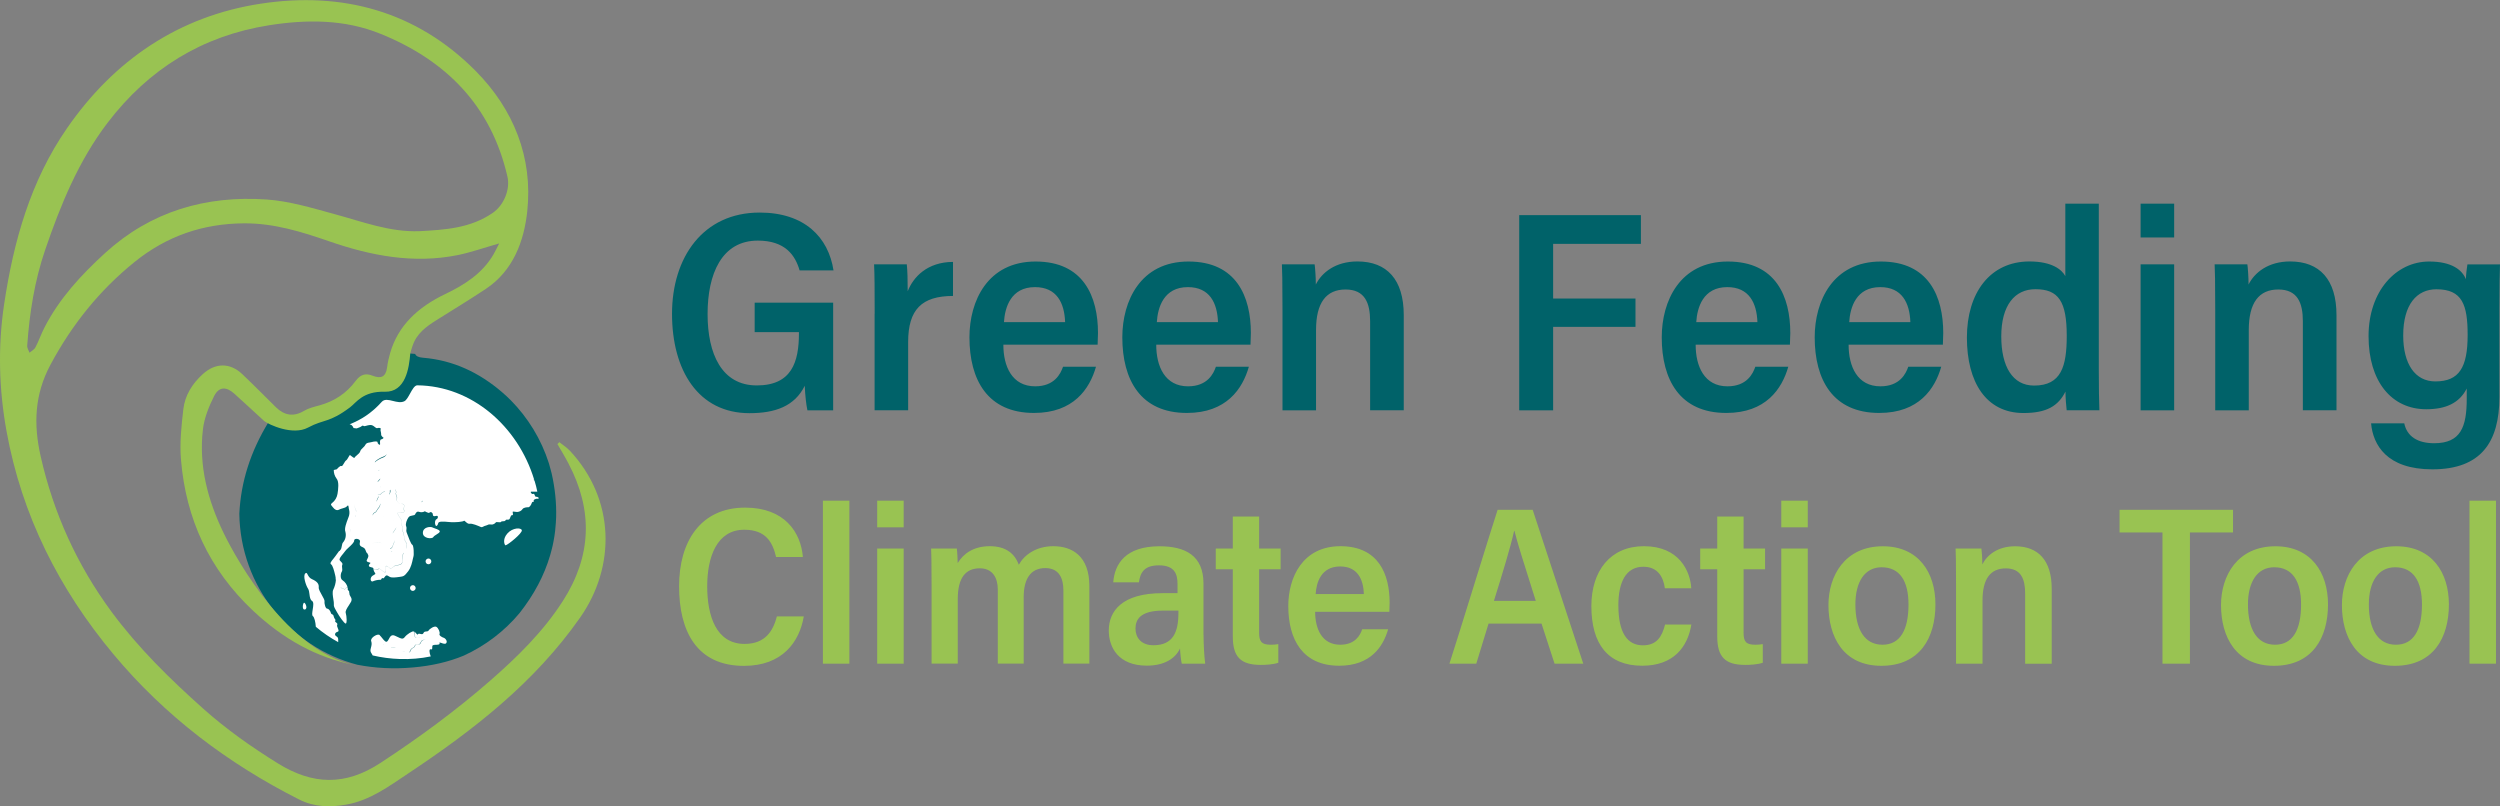 <svg width="400" height="129" viewBox="0 0 400 129" fill="none"
  xmlns="http://www.w3.org/2000/svg">
  <rect x="0" y="0" width="400" height="129" fill="#808080" stroke="none"/>
  <path d="M62.977 56.492C62.769 57.214 62.598 57.959 62.5 58.766C62.305 60.356 61.266 60.93 59.97 60.417C58.808 59.952 58.197 59.964 57.463 60.955C56.008 62.911 54.065 64.207 51.693 64.843C50.849 65.075 49.957 65.283 49.223 65.723C47.536 66.725 45.995 67.178 44.663 65.894C44.626 65.857 44.235 65.588 44.198 65.552C43.562 66.273 43.404 66.566 42.841 67.361L42.988 67.496C40.066 72.263 38.538 77.117 38.293 82.191C38.452 93.818 46.411 103.525 57.182 106.361C60.006 106.912 62.977 107.07 66.107 106.789C69.004 106.533 71.719 105.933 74.213 104.894C77.673 103.305 80.717 100.982 83.125 98.097C83.138 98.085 83.15 98.06 83.162 98.048C85.46 95.126 87.074 92.069 88.016 88.866C88.162 88.341 88.309 87.815 88.431 87.277C88.492 87.008 88.541 86.739 88.59 86.47C88.688 85.969 88.761 85.455 88.823 84.93C88.871 84.514 88.908 84.098 88.933 83.682C88.957 83.365 88.969 83.059 88.981 82.741C89.043 80.492 88.81 78.169 88.272 75.785C88.211 75.552 88.162 75.32 88.089 75.088C88.003 74.758 87.918 74.44 87.82 74.122C86.597 70.283 84.482 66.835 81.719 64.036C81.267 63.583 80.802 63.155 80.301 62.727C76.682 59.622 72.513 57.629 67.684 57.238C66.951 57.177 66.559 56.981 66.425 56.627C65.508 56.529 64.579 56.468 63.637 56.468C63.405 56.468 63.185 56.492 62.953 56.505L62.977 56.492Z" fill="#006269"/>
  <path fill-rule="evenodd" clip-rule="evenodd" d="M86.121 79.795H86.182C86.182 79.795 86.157 79.672 86.157 79.599C86.047 79.526 85.888 79.465 85.778 79.477C85.653 79.501 85.604 79.362 85.556 79.229C85.506 79.089 85.458 78.955 85.326 79.024C85.057 79.159 84.727 78.584 85.069 78.67H85.974C85.852 78.071 85.705 77.484 85.522 76.897C85.497 76.861 85.473 76.836 85.436 76.824C85.302 76.763 85.363 76.738 85.473 76.763C82.869 68.168 75.448 61.737 66.767 61.652C66.336 61.652 65.968 62.319 65.606 62.976C65.311 63.512 65.019 64.041 64.701 64.195C64.157 64.472 63.505 64.309 62.881 64.154C62.185 63.98 61.526 63.816 61.094 64.28C59.468 66.102 57.745 67.178 55.935 67.887L55.97 67.897C56.168 67.954 56.375 68.013 56.571 68.486C56.693 68.486 56.828 68.51 56.95 68.535C57.027 68.577 57.181 68.513 57.363 68.436C57.442 68.404 57.525 68.369 57.61 68.339C57.711 68.302 57.785 68.245 57.848 68.195C57.953 68.113 58.031 68.052 58.16 68.144C58.275 68.218 58.406 68.18 58.601 68.123C58.758 68.077 58.957 68.019 59.224 67.997C59.561 67.983 59.78 68.164 59.961 68.313C60.108 68.435 60.231 68.536 60.373 68.498C60.691 68.412 60.997 68.474 60.911 68.669C60.856 68.772 60.893 68.932 60.932 69.1C60.963 69.233 60.995 69.37 60.984 69.488C60.948 69.745 61.29 69.99 61.376 70.051H61.393C61.302 70.151 61.16 70.283 61.045 70.283C60.862 70.283 60.752 70.515 60.813 70.968C60.874 71.42 60.385 70.992 60.41 70.772C60.434 70.552 59.835 70.625 59.456 70.735C59.355 70.766 59.249 70.782 59.144 70.798C58.866 70.841 58.596 70.883 58.454 71.175C58.364 71.361 58.201 71.516 58.043 71.666C57.858 71.842 57.681 72.01 57.635 72.215C57.578 72.44 57.306 72.67 57.077 72.864C56.908 73.006 56.763 73.129 56.742 73.217C56.705 73.373 56.375 73.104 56.165 72.933C56.094 72.876 56.036 72.829 56.008 72.814C55.956 72.784 55.866 72.945 55.758 73.136C55.642 73.343 55.506 73.587 55.373 73.67C55.26 73.734 55.145 73.935 55.033 74.13C54.889 74.381 54.751 74.624 54.627 74.562C54.407 74.452 53.881 75.088 53.881 75.088C53.722 75.112 53.563 75.149 53.404 75.198C53.392 75.687 53.551 76.176 53.844 76.567C54.285 77.056 54.113 78.34 54.003 79.012C53.906 79.599 53.6 80.125 53.135 80.479C52.847 80.678 52.963 80.813 53.155 81.034L53.155 81.034L53.155 81.034L53.155 81.034L53.155 81.034L53.155 81.034L53.155 81.034C53.199 81.085 53.247 81.139 53.294 81.201C53.551 81.531 53.881 81.751 54.272 81.531C54.428 81.446 54.615 81.394 54.801 81.342C55.096 81.26 55.386 81.178 55.544 80.968C55.726 80.737 55.757 80.969 55.792 81.231C55.808 81.356 55.826 81.489 55.862 81.58C55.959 81.995 55.911 82.436 55.739 82.814C55.717 82.876 55.69 82.947 55.659 83.027C55.439 83.601 55.059 84.595 55.263 85.088C55.336 85.382 55.348 85.675 55.287 85.969C55.226 86.262 55.104 86.531 54.908 86.763C54.775 86.89 54.731 87.132 54.686 87.373C54.645 87.597 54.604 87.82 54.492 87.949C54.456 88.01 54.384 88.094 54.311 88.179C54.292 88.175 54.275 88.168 54.26 88.157C54.185 88.26 54.098 88.38 54.007 88.508C53.771 88.836 53.504 89.208 53.319 89.429C53.001 89.808 52.732 90.15 52.976 90.297C53.221 90.443 53.453 91.263 53.649 92.118C53.698 92.314 53.722 92.522 53.71 92.73C53.857 92.798 54.004 92.875 54.145 92.965C54.019 92.885 53.889 92.816 53.747 92.754C53.71 93.316 53.563 93.854 53.319 94.356C53.148 94.713 53.254 95.367 53.341 95.906C53.391 96.215 53.434 96.486 53.417 96.642C53.376 96.993 53.501 97.213 53.743 97.639C53.796 97.732 53.855 97.834 53.918 97.95C54.285 98.61 55.067 99.759 55.312 99.772C55.544 99.772 55.471 98.573 55.324 98.097C55.213 97.773 55.512 97.319 55.815 96.858C55.947 96.657 56.08 96.456 56.18 96.263C56.349 95.896 56.213 95.667 56.079 95.443C55.981 95.279 55.885 95.118 55.911 94.906H55.874C55.914 94.629 55.825 94.55 55.744 94.479C55.679 94.421 55.62 94.369 55.642 94.221V94.062C55.532 94.05 55.458 94.062 55.397 94.087C55.33 94.12 55.289 94.176 55.255 94.221C55.227 94.258 55.205 94.289 55.177 94.294H55.153C55.138 94.294 55.127 94.29 55.113 94.283C55.104 94.279 55.093 94.275 55.079 94.27C54.981 94.246 54.835 94.184 54.7 94.123L54.676 94.111C54.676 94.111 54.602 94.062 54.578 94.038L54.557 94.022C54.519 93.994 54.491 93.973 54.48 93.952C54.48 93.949 54.48 93.946 54.48 93.942C54.619 94.096 55.047 94.251 55.153 94.27C55.198 94.279 55.225 94.241 55.259 94.192C55.318 94.109 55.399 93.995 55.629 94.025C55.519 93.549 55.238 93.133 54.835 92.864C54.37 92.595 54.492 91.764 54.688 91.458C54.794 91.293 54.767 91.078 54.742 90.871C54.721 90.694 54.7 90.524 54.761 90.394C54.861 90.186 54.732 90.051 54.559 89.871C54.499 89.808 54.433 89.74 54.37 89.661C54.196 89.443 54.574 88.99 54.894 88.606C55.023 88.45 55.143 88.306 55.214 88.194C55.302 88.045 55.534 87.832 55.788 87.599C56.203 87.217 56.676 86.783 56.669 86.494C56.644 86.042 57.671 86.177 57.598 86.641L57.589 86.697C57.52 87.124 57.487 87.335 58.038 87.558C58.368 87.698 58.44 87.899 58.515 88.109C58.571 88.266 58.629 88.427 58.796 88.573L58.857 88.634C58.857 88.634 58.857 88.609 58.869 88.609C58.91 88.568 58.94 88.53 58.96 88.495C58.938 88.541 58.903 88.591 58.845 88.646C58.845 88.646 58.845 88.658 58.833 88.671C59.041 88.916 58.9 89.188 58.778 89.422C58.736 89.503 58.696 89.579 58.674 89.649C58.616 89.861 58.869 89.928 59.075 89.983L59.075 89.983C59.13 89.998 59.182 90.012 59.224 90.028C59.314 90.062 59.261 90.117 59.186 90.194C59.099 90.283 58.982 90.402 59.028 90.553C59.064 90.69 59.24 90.728 59.41 90.765C59.59 90.805 59.762 90.842 59.749 90.993C59.749 91.055 59.749 91.116 59.762 91.177C60.067 91.177 60.495 91.14 60.556 90.993L60.569 91.006C60.622 90.887 60.827 91.049 61.049 91.225C61.283 91.412 61.538 91.613 61.657 91.519C61.747 91.448 61.732 91.224 61.717 91.008C61.694 90.671 61.672 90.355 62.06 90.676C62.526 91.061 62.697 90.908 62.904 90.721C62.979 90.653 63.059 90.581 63.16 90.529C63.271 90.477 63.422 90.451 63.579 90.423C63.977 90.353 64.417 90.276 64.346 89.759C64.288 89.316 64.363 88.874 64.55 88.474C64.561 88.471 64.572 88.468 64.583 88.465C64.391 88.877 64.313 89.334 64.359 89.783C64.439 90.309 63.986 90.387 63.579 90.456H63.579C63.427 90.482 63.282 90.507 63.173 90.553C63.055 90.603 62.966 90.681 62.884 90.754C62.685 90.93 62.523 91.072 62.072 90.7C61.676 90.379 61.7 90.697 61.726 91.035C61.742 91.249 61.759 91.472 61.669 91.544C61.551 91.637 61.302 91.439 61.071 91.254C60.848 91.076 60.641 90.91 60.581 91.03C60.508 91.177 60.092 91.201 59.774 91.201C59.823 91.385 59.908 91.556 60.031 91.715C60.11 91.837 59.995 91.898 59.836 91.983C59.675 92.068 59.469 92.178 59.37 92.4C59.175 92.84 59.456 93.133 59.664 93.011C60.043 92.852 60.434 92.766 60.838 92.766C60.959 92.784 61.005 92.691 61.046 92.607C61.088 92.522 61.124 92.448 61.229 92.51C61.368 92.587 61.453 92.463 61.547 92.328C61.601 92.25 61.658 92.168 61.73 92.118C61.877 92.011 61.985 92.075 62.191 92.2L62.191 92.2L62.191 92.2C62.243 92.231 62.3 92.265 62.366 92.302C62.696 92.473 63.332 92.387 63.955 92.302C64.579 92.216 64.701 92.192 65.312 91.397C65.766 90.807 65.944 89.961 66.05 89.454C66.087 89.278 66.115 89.143 66.144 89.074C66.254 88.805 66.205 87.24 65.96 87.155C65.762 87.075 65.354 85.965 65.148 85.406L65.148 85.406C65.101 85.276 65.064 85.176 65.043 85.125C64.993 84.997 65.009 84.868 65.026 84.731C65.047 84.569 65.069 84.395 64.982 84.196C64.835 83.829 65.08 83.181 65.361 82.778C65.513 82.56 65.774 82.517 66.003 82.479C66.198 82.447 66.368 82.418 66.425 82.289C66.547 82.008 66.743 81.775 67.061 81.897C67.219 81.946 67.403 81.971 67.574 81.946C67.741 81.923 67.896 81.864 68.039 81.771C68.041 81.792 68.049 81.817 68.058 81.843L68.058 81.843L68.058 81.843C68.064 81.861 68.071 81.879 68.075 81.897C68.166 81.897 68.261 81.943 68.353 81.987C68.496 82.054 68.632 82.119 68.736 82.007C68.919 81.824 69.237 82.02 69.249 82.289C69.261 82.558 69.383 82.668 69.787 82.546C70.203 82.423 70.08 82.998 69.848 83.071C69.616 83.157 69.518 83.634 69.665 84C69.811 84.367 70.056 84 70.117 83.707C70.178 83.413 70.814 83.413 71.853 83.523C72.892 83.634 74.151 83.462 74.237 83.328C74.271 83.279 74.36 83.359 74.481 83.468C74.661 83.63 74.912 83.856 75.154 83.805C75.546 83.713 76.523 84.141 76.87 84.293L76.927 84.318C77.091 84.383 77.197 84.326 77.338 84.25C77.437 84.197 77.554 84.134 77.722 84.098C77.878 84.057 77.972 84.012 78.049 83.975C78.176 83.915 78.255 83.877 78.492 83.915C78.651 83.939 78.81 83.939 78.956 83.866C79.103 83.817 79.225 83.719 79.323 83.597C79.36 83.512 79.545 83.529 79.734 83.548C79.924 83.566 80.118 83.585 80.167 83.499C80.213 83.413 80.348 83.408 80.49 83.402C80.649 83.396 80.817 83.39 80.876 83.267C80.94 83.131 81.059 83.137 81.185 83.144C81.275 83.149 81.369 83.154 81.45 83.108C81.541 83.06 81.595 82.915 81.648 82.772C81.716 82.589 81.783 82.408 81.927 82.435C82.12 82.462 82.08 82.255 82.047 82.082C82.034 82.014 82.022 81.951 82.025 81.91C82.032 81.826 82.189 81.85 82.384 81.879C82.532 81.9 82.702 81.926 82.844 81.91C82.991 81.885 83.138 81.836 83.272 81.763C83.406 81.69 83.516 81.58 83.602 81.457C83.773 81.201 84.287 81.152 84.507 81.164C84.715 81.176 84.971 80.834 85.081 80.479C85.136 80.288 85.267 80.284 85.351 80.281C85.417 80.279 85.453 80.278 85.399 80.186C85.289 79.978 85.705 79.734 86.084 79.807L86.121 79.795ZM67.438 80.36L67.461 80.341C67.541 80.275 67.633 80.198 67.635 80.104C67.615 80.124 67.593 80.144 67.572 80.163C67.523 80.208 67.476 80.251 67.452 80.296C67.443 80.312 67.439 80.334 67.438 80.36ZM63.3 78.326C63.292 78.327 63.284 78.327 63.276 78.328C63.344 78.548 63.395 78.754 63.344 78.865C63.285 78.984 63.346 79.146 63.41 79.314C63.478 79.491 63.548 79.674 63.478 79.819C63.351 80.086 63.773 80.584 64.026 80.603C63.77 80.569 63.368 80.111 63.503 79.819C63.581 79.649 63.506 79.458 63.436 79.28C63.375 79.125 63.317 78.979 63.368 78.865C63.419 78.743 63.368 78.545 63.3 78.326ZM64.13 80.595C64.385 80.581 64.787 80.688 64.652 81.103C64.576 81.337 64.605 81.483 64.63 81.61C64.654 81.728 64.674 81.829 64.603 81.971C64.529 82.119 64.361 82.071 64.179 82.018C64 81.967 63.807 81.911 63.674 82.032C63.532 82.167 63.764 82.504 63.981 82.82C64.156 83.075 64.322 83.316 64.273 83.426H64.285C64.334 83.322 64.17 83.08 63.995 82.823C63.777 82.504 63.544 82.161 63.686 82.032C63.816 81.92 63.998 81.975 64.171 82.027C64.358 82.083 64.533 82.136 64.615 81.971C64.695 81.812 64.674 81.709 64.649 81.588C64.625 81.467 64.597 81.33 64.664 81.103C64.803 80.674 64.382 80.564 64.13 80.595ZM64.285 83.426C64.215 83.56 64.254 83.789 64.296 84.026C64.326 84.199 64.357 84.377 64.346 84.526C64.335 84.698 64.41 84.927 64.487 85.164C64.575 85.432 64.666 85.711 64.64 85.932C64.606 86.216 64.778 86.499 64.922 86.737C64.988 86.847 65.049 86.947 65.08 87.032C65.104 87.228 65.092 87.411 65.043 87.595C65.023 87.695 64.989 87.791 64.942 87.881C64.997 87.784 65.039 87.679 65.068 87.57C65.117 87.387 65.117 87.191 65.092 87.008C65.061 86.923 65 86.823 64.932 86.713C64.785 86.476 64.61 86.192 64.652 85.908C64.678 85.678 64.585 85.392 64.496 85.121L64.496 85.121C64.42 84.888 64.347 84.666 64.359 84.502C64.369 84.348 64.336 84.168 64.304 83.996L64.304 83.996C64.263 83.771 64.223 83.557 64.285 83.426ZM62.691 88.326C62.689 88.311 62.694 88.295 62.708 88.279C62.736 88.248 62.736 88.217 62.719 88.182C62.717 88.198 62.709 88.214 62.696 88.23C62.662 88.271 62.666 88.305 62.691 88.326ZM62.438 87.822C62.753 87.692 62.824 87.463 62.902 87.21C62.942 87.081 62.984 86.944 63.063 86.812C63.129 86.679 63.169 86.537 63.184 86.395C63.165 86.525 63.123 86.65 63.063 86.763C62.978 86.898 62.935 87.036 62.893 87.167C62.814 87.417 62.743 87.642 62.415 87.778C62.401 87.76 62.389 87.742 62.379 87.723C62.396 87.759 62.416 87.792 62.438 87.822ZM61.057 86.958C60.763 86.665 60.073 86.71 59.51 86.954C60.073 86.711 60.763 86.677 61.057 86.958ZM59.077 87.851L59.089 87.815C59.066 87.862 59.05 87.905 59.037 87.945C59.048 87.916 59.061 87.885 59.077 87.851L59.077 87.851ZM55.849 86.499C55.855 86.527 55.862 86.556 55.868 86.585C55.863 86.563 55.857 86.541 55.852 86.519C55.837 86.462 55.823 86.406 55.82 86.348C55.825 86.399 55.836 86.449 55.849 86.499ZM56.033 84.758C56.085 84.916 56.107 85.086 56.105 85.255C56.104 85.098 56.083 84.94 56.033 84.783C55.986 84.668 55.952 84.55 55.931 84.435C55.953 84.542 55.987 84.652 56.033 84.758ZM62.341 87.619C62.34 87.612 62.338 87.606 62.336 87.6C62.338 87.606 62.34 87.612 62.341 87.619L62.341 87.619ZM56.913 82.546C56.95 82.593 56.964 82.645 56.961 82.696C56.959 82.653 56.944 82.61 56.913 82.57C56.882 82.529 56.871 82.485 56.873 82.438C56.875 82.476 56.887 82.512 56.913 82.546ZM57.035 81.812C57.06 81.839 57.068 81.871 57.065 81.908C57.063 81.882 57.054 81.858 57.035 81.836C56.825 81.487 56.727 81.092 56.729 80.685C56.731 81.084 56.83 81.469 57.035 81.812ZM60.47 79.172L60.461 79.147C60.491 79.147 60.521 79.148 60.552 79.149C60.702 79.153 60.851 79.157 60.911 79.037C60.983 78.892 61.337 78.694 61.57 78.576C61.583 78.578 61.596 78.581 61.608 78.584C61.608 78.584 61.612 78.584 61.618 78.585C61.387 78.699 61.01 78.903 60.935 79.061C60.874 79.183 60.72 79.178 60.564 79.173C60.533 79.172 60.502 79.171 60.471 79.171C60.508 79.257 60.544 79.355 60.569 79.452C60.58 79.523 60.53 79.615 60.471 79.726C60.396 79.865 60.306 80.032 60.3 80.223C60.3 80.242 60.302 80.26 60.306 80.276C60.285 80.248 60.273 80.211 60.275 80.162C60.282 79.971 60.372 79.804 60.446 79.665C60.506 79.554 60.555 79.462 60.544 79.391C60.525 79.315 60.498 79.246 60.47 79.172ZM60.813 80.712C60.822 80.656 60.821 80.61 60.812 80.573C60.84 80.618 60.852 80.682 60.838 80.773C60.794 81.052 60.67 81.203 60.535 81.367C60.447 81.476 60.353 81.59 60.275 81.751C60.182 81.944 60.063 82 59.954 82.051C59.835 82.107 59.727 82.158 59.676 82.374C59.667 82.41 59.665 82.441 59.668 82.467C59.644 82.431 59.637 82.381 59.652 82.313C59.702 82.106 59.807 82.057 59.923 82.002C60.034 81.95 60.155 81.892 60.251 81.69C60.331 81.52 60.427 81.403 60.517 81.293C60.649 81.133 60.77 80.987 60.813 80.712ZM61.376 82.692C61.372 82.678 61.369 82.664 61.364 82.651C61.38 82.682 61.392 82.717 61.4 82.753C61.389 82.734 61.38 82.714 61.376 82.692ZM63.02 83.375C63.011 83.338 63.004 83.301 62.997 83.264C62.999 83.269 63 83.274 63.002 83.279C63.007 83.311 63.013 83.343 63.02 83.375ZM63.102 84.881C63.234 84.704 63.372 84.52 63.386 84.374C63.402 84.522 63.25 84.725 63.105 84.922C62.984 85.084 62.867 85.241 62.852 85.358C62.833 85.24 62.965 85.064 63.102 84.881ZM60.819 77.955L60.838 77.936C60.838 77.924 60.841 77.912 60.844 77.9C60.847 77.887 60.85 77.875 60.85 77.863C60.854 77.848 60.855 77.833 60.855 77.819C60.835 77.862 60.822 77.909 60.819 77.955ZM60.404 77.15C60.413 77.135 60.423 77.12 60.434 77.105C60.52 77.007 60.63 76.885 60.728 76.799C60.801 76.714 60.838 76.653 60.838 76.579L60.837 76.571C60.824 76.591 60.807 76.609 60.789 76.628C60.769 76.649 60.748 76.671 60.726 76.694C60.578 76.847 60.407 77.025 60.404 77.15ZM60.542 75.379C60.551 75.367 60.559 75.355 60.569 75.344C60.581 75.32 60.605 75.283 60.63 75.283C60.654 75.259 60.679 75.222 60.654 75.173L60.653 75.169C60.61 75.219 60.571 75.294 60.542 75.379ZM59.775 74.422L59.783 74.409L59.786 74.403C59.79 74.396 59.794 74.387 59.798 74.378C59.807 74.356 59.818 74.331 59.835 74.305L59.842 74.291C59.813 74.34 59.787 74.385 59.775 74.422ZM59.97 73.987C60.19 73.731 60.813 73.364 61.314 73.193C61.596 73.083 61.767 72.887 61.877 72.655C61.88 72.647 61.884 72.64 61.888 72.633C61.773 72.807 61.619 72.952 61.388 73.034C60.801 73.242 59.982 73.731 59.97 73.987ZM62.464 78.45C62.508 78.566 62.423 79.013 62.269 79.166C62.359 78.961 62.413 78.69 62.378 78.609C62.344 78.529 62.394 78.429 62.48 78.327C62.459 78.373 62.451 78.416 62.464 78.45ZM81.169 85.37C80.313 86.348 80.766 87.277 80.888 87.252C81.267 87.191 83.59 85.308 83.492 84.844C83.406 84.392 82.013 84.392 81.169 85.37ZM69.212 84.392C68.858 84.22 67.66 84.306 67.66 85.26C67.66 86.189 69.127 86.262 69.322 85.944C69.409 85.788 69.637 85.646 69.858 85.509C70.105 85.355 70.342 85.207 70.362 85.052C70.406 84.837 69.965 84.681 69.581 84.545C69.442 84.496 69.31 84.449 69.212 84.404V84.392ZM66.462 101.948C66.534 101.982 66.6 101.997 66.661 102.002C66.626 102.002 66.589 102.001 66.547 101.997C66.51 101.997 66.474 101.985 66.437 101.96L66.413 101.936C66.388 101.923 66.376 101.899 66.376 101.862C66.352 101.838 66.339 101.813 66.339 101.777C66.322 101.751 66.317 101.724 66.311 101.694L66.311 101.694L66.311 101.694C66.309 101.681 66.306 101.668 66.303 101.654C66.303 101.637 66.297 101.618 66.292 101.597C66.285 101.572 66.278 101.546 66.278 101.52C66.255 101.428 66.246 101.331 66.237 101.226L66.237 101.226L66.237 101.226L66.237 101.226C66.232 101.164 66.226 101.099 66.217 101.031C65.997 100.921 65.104 101.471 64.738 101.96C64.45 102.322 64.142 102.17 63.668 101.937C63.517 101.863 63.349 101.78 63.16 101.703C62.621 101.484 62.418 101.864 62.228 102.221C62.143 102.382 62.06 102.538 61.95 102.632C61.728 102.823 61.434 102.452 61.148 102.091C61.014 101.923 60.882 101.756 60.76 101.651L60.762 101.633L60.764 101.618L60.654 101.557C60.275 101.422 59.199 102.082 59.395 102.596C59.529 102.961 59.436 103.312 59.354 103.622C59.302 103.821 59.254 104.003 59.273 104.161C59.288 104.301 59.374 104.437 59.464 104.579C59.523 104.672 59.584 104.768 59.627 104.87C61.033 105.2 62.5 105.396 64.004 105.444C65.679 105.493 67.329 105.359 68.907 105.029C68.907 104.98 68.907 104.931 68.87 104.882C68.723 104.54 68.589 103.745 68.968 103.892C69.156 103.959 69.157 103.796 69.159 103.613C69.16 103.427 69.162 103.219 69.359 103.207H69.518C69.518 103.207 69.505 103.19 69.489 103.17L69.54 103.171C69.946 103.172 70.451 103.174 70.325 102.877C70.266 102.748 70.408 102.799 70.61 102.871C70.867 102.964 71.219 103.09 71.376 102.926C71.657 102.632 71.278 102.131 71.01 102.058L71.071 102.07C70.789 102.009 70.203 101.679 70.325 101.434C70.447 101.178 70.129 100.444 69.799 100.285C69.469 100.126 68.736 100.615 68.577 100.884C68.505 101.012 68.36 101.024 68.21 101.036C68.028 101.051 67.838 101.067 67.757 101.288C67.684 101.447 67.574 101.483 67.427 101.459L67.427 101.464C67.381 101.456 67.335 101.445 67.289 101.434C67.111 101.391 66.945 101.351 66.889 101.471C66.814 101.623 66.691 101.473 66.553 101.306C66.469 101.204 66.379 101.094 66.29 101.043C66.29 101.508 66.352 101.899 66.474 101.96L66.462 101.948ZM66.841 101.997C66.829 101.997 66.817 101.997 66.805 101.997C66.836 101.993 66.866 101.988 66.895 101.982C67.006 101.962 67.1 101.944 67.195 102.021L67.171 102.009C67.146 101.997 67.122 101.985 67.109 101.985C67.085 101.972 67.061 101.972 67.036 101.972C66.975 101.972 66.926 101.972 66.877 101.997H66.841ZM61.339 103.146C61.306 103.146 61.273 103.146 61.248 103.139C61.258 103.138 61.268 103.137 61.278 103.134C61.327 103.134 61.388 103.134 61.449 103.146L61.47 103.151C61.418 103.142 61.378 103.136 61.339 103.146ZM62.61 103.611C62.552 103.605 62.486 103.591 62.418 103.568C62.463 103.581 62.507 103.591 62.549 103.598C62.692 103.619 62.809 103.595 62.928 103.57C63.071 103.54 63.218 103.51 63.415 103.557C63.245 103.529 63.111 103.556 62.981 103.583C62.862 103.607 62.747 103.631 62.61 103.611ZM64.591 104.271C64.479 104.271 64.397 104.262 64.335 104.246C64.387 104.254 64.451 104.259 64.53 104.259C64.646 104.256 64.749 104.265 64.841 104.279C64.765 104.271 64.682 104.268 64.591 104.271ZM65.704 104.1C65.617 104.349 65.519 104.395 65.366 104.377C65.485 104.374 65.568 104.307 65.642 104.087C65.691 103.965 65.74 103.88 65.814 103.806C65.826 103.782 65.85 103.757 65.875 103.757C65.935 103.709 65.996 103.675 66.053 103.644C66.112 103.611 66.168 103.58 66.217 103.537C66.278 103.488 66.327 103.427 66.364 103.317C66.388 103.232 66.425 103.195 66.474 103.17C66.492 103.17 66.507 103.164 66.523 103.158C66.538 103.152 66.553 103.146 66.572 103.146C66.623 103.137 66.678 103.139 66.735 103.141C66.843 103.145 66.957 103.149 67.061 103.085C67.079 103.085 67.097 103.064 67.116 103.044C67.122 103.037 67.128 103.03 67.134 103.024C67.195 102.975 67.232 102.938 67.268 102.853C67.281 102.834 67.29 102.813 67.299 102.791L67.299 102.791C67.308 102.77 67.317 102.749 67.329 102.73C67.354 102.657 67.391 102.608 67.427 102.559L67.427 102.559C67.589 102.356 67.842 102.337 68.111 102.397C67.865 102.353 67.638 102.383 67.489 102.571C67.452 102.608 67.403 102.657 67.378 102.743C67.366 102.791 67.342 102.84 67.329 102.865C67.293 102.95 67.256 102.987 67.195 103.036C67.171 103.06 67.146 103.085 67.122 103.097C67.011 103.153 66.895 103.152 66.79 103.151H66.79C66.733 103.15 66.68 103.15 66.633 103.158C66.596 103.158 66.572 103.158 66.535 103.183C66.486 103.183 66.437 103.244 66.413 103.317C66.391 103.412 66.343 103.471 66.299 103.524L66.299 103.524L66.29 103.535L66.278 103.549C66.229 103.593 66.173 103.623 66.114 103.656C66.057 103.688 65.996 103.721 65.936 103.77C65.911 103.77 65.887 103.794 65.875 103.818C65.801 103.892 65.752 103.965 65.704 104.1ZM48.6 96.471C48.404 96.715 48.331 97.681 48.82 97.51C49.309 97.339 48.783 96.226 48.6 96.471ZM54.016 101.08C53.588 101.202 53.417 101.63 53.893 101.85L53.869 101.862C54.122 101.975 54.116 102.245 54.111 102.508C54.109 102.589 54.108 102.668 54.113 102.743C52.83 102.046 51.632 101.214 50.531 100.285C50.482 99.527 50.299 98.745 50.054 98.574C49.887 98.44 49.959 97.994 50.035 97.517C50.127 96.947 50.225 96.332 49.932 96.153C49.625 95.964 49.569 95.515 49.514 95.07C49.472 94.736 49.431 94.404 49.284 94.184C48.942 93.671 48.416 92.082 48.869 91.727C49.039 91.58 49.111 91.716 49.225 91.934C49.348 92.168 49.521 92.497 49.92 92.668C50.715 93.011 51.057 93.414 50.996 93.977C50.969 94.287 51.253 94.786 51.514 95.245C51.736 95.636 51.942 95.998 51.925 96.189C51.876 96.715 52.108 97.388 52.353 97.388C52.585 97.388 52.83 97.693 52.94 98.06C52.985 98.225 53.068 98.26 53.151 98.296C53.248 98.338 53.346 98.38 53.392 98.623C53.433 98.843 53.52 98.953 53.586 99.037C53.66 99.13 53.707 99.19 53.637 99.332C53.579 99.452 53.68 99.526 53.788 99.606C53.909 99.696 54.039 99.792 53.955 99.967C53.884 100.118 53.974 100.331 54.057 100.531C54.164 100.785 54.262 101.018 54.016 101.08ZM68.356 90.236C68.589 90.346 68.858 90.248 68.968 90.015C69.078 89.783 68.968 89.514 68.748 89.404C68.528 89.294 68.246 89.404 68.136 89.624C68.026 89.844 68.136 90.126 68.344 90.236H68.356ZM66.462 94.282C66.352 94.502 66.07 94.612 65.85 94.502H65.862C65.642 94.392 65.532 94.123 65.642 93.891C65.752 93.659 66.046 93.561 66.254 93.671C66.462 93.781 66.572 94.062 66.462 94.282Z" fill="white"/>
  <path d="M91.145 72.092C90.669 71.579 90.045 71.188 89.495 70.748C89.397 70.845 89.287 70.955 89.189 71.053C89.788 72.092 90.412 73.107 90.962 74.171C94.911 81.677 94.666 88.989 90.045 96.177C86.891 101.092 82.746 105.139 78.418 108.917C72.929 113.709 67.036 118.025 60.911 122.047C55.226 125.788 50.005 125.58 44.467 122.145C40.249 119.529 36.239 116.704 32.535 113.403C27.192 108.635 22.106 103.659 17.839 97.877C12.313 90.37 8.56 82.093 6.506 73.009C5.357 67.923 5.504 63.143 8.083 58.338C11.519 51.932 15.92 46.443 21.556 41.895C26.666 37.775 32.462 35.77 39.063 35.733C43.844 35.708 48.245 37.078 52.659 38.606C59.334 40.917 66.144 42.237 73.21 40.819C75.325 40.391 77.379 39.657 79.873 38.948C79.47 39.731 79.237 40.22 78.981 40.672C77.183 43.765 74.323 45.575 71.205 47.066C66.902 49.132 63.686 52.066 62.415 56.517C62.207 57.238 62.036 57.984 61.938 58.779C61.73 60.38 60.886 60.625 59.578 60.099C58.429 59.647 57.622 59.977 56.889 60.967C55.434 62.923 53.49 64.207 51.13 64.855C50.275 65.087 49.394 65.295 48.648 65.735C46.974 66.737 45.506 66.469 44.174 65.185C44.137 65.16 40.579 61.578 38.782 59.879C36.789 57.984 34.454 58.045 32.462 59.842C30.762 61.383 29.588 63.253 29.332 65.49C29.026 68.144 28.733 70.858 28.953 73.498C29.735 82.998 33.464 91.116 40.506 97.73C45.323 102.253 50.654 105.212 56.632 106.386C46.118 104.087 38.11 90.077 35.787 85.296C33.256 80.064 31.789 74.587 32.462 68.743C32.669 66.909 33.415 65.05 34.259 63.375C35.029 61.847 36.19 61.823 37.474 62.972C39.088 64.427 40.677 65.906 42.279 67.373C43.012 67.936 46.839 69.733 49.284 68.412C51.888 67.019 52.646 67.703 56.021 65.16C57.011 64.415 58.062 62.581 61.559 62.678C64.897 62.776 65.459 58.889 65.642 56.553C65.74 56.126 65.814 55.93 65.985 55.404C66.645 53.338 68.234 52.225 69.934 51.162C72.538 49.536 75.166 47.922 77.734 46.223C82.159 43.288 83.859 38.496 84.36 33.813C85.289 25.194 82.159 17.455 76.095 11.342C66.62 1.794 54.749 -1.397 41.753 0.584C28.623 2.576 18.28 9.594 10.724 20.512C4.868 28.972 2.166 38.643 0.662 48.668C-0.353 55.429 -0.181 62.202 1.041 68.975C3.486 82.472 9.465 94.27 18.169 104.699C26.373 114.528 36.41 122.133 47.854 127.915C50.299 129.15 52.83 129.187 55.397 128.735C59.187 128.074 62.207 125.825 65.325 123.746C75.765 116.802 85.558 109.21 92.857 98.757C98.505 90.663 98.469 79.905 91.158 72.092H91.145ZM4.733 56.456C4.599 56.077 4.318 55.673 4.354 55.306C4.721 50.086 5.528 44.951 7.227 39.975C9.697 32.774 12.546 25.769 17.204 19.656C23.757 11.061 32.315 5.743 43.037 4.043C49.076 3.09 55.128 3.078 60.862 5.401C71.364 9.643 78.602 16.93 81.194 28.275C81.658 30.305 80.619 32.835 78.859 34.046C75.288 36.528 71.181 36.772 67.048 36.992C62.329 37.151 57.989 35.464 53.551 34.266C49.969 33.288 46.326 32.175 42.646 31.918C32.95 31.258 24.16 33.789 16.812 40.489C12.973 43.998 9.477 47.775 7.093 52.446C6.567 53.472 6.2 54.573 5.663 55.587C5.479 55.942 5.027 56.162 4.709 56.443L4.733 56.456Z" fill="#99C352"/>
  <path fill-rule="evenodd" clip-rule="evenodd" d="M335.808 32.585V59.282C335.808 61.846 335.844 64.256 335.903 65.645H330.666C330.595 65.028 330.475 63.615 330.475 62.654C329.333 64.921 327.524 66.084 323.762 66.084C317.763 66.084 314.704 61.134 314.704 54.012C314.704 46.889 318.382 41.833 324.715 41.833C328.297 41.833 329.892 43.126 330.452 44.183V32.585H335.808ZM320.203 53.822C320.203 58.641 322.013 61.692 325.452 61.692C329.809 61.692 330.678 58.606 330.678 53.739C330.678 48.243 329.38 46.272 325.667 46.272C322.346 46.272 320.203 48.86 320.203 53.822ZM129.187 65.657H133.305V48.432H120.747V53.145H127.83V53.311C127.83 57.929 126.675 61.668 121.081 61.668C115.486 61.668 113.213 56.635 113.213 50.249C113.213 43.862 115.451 38.497 121.247 38.497C125.616 38.497 127.234 40.823 127.937 43.269H133.364C132.543 37.951 128.722 34.01 121.545 34.01C112.487 34.01 107.523 41.18 107.523 50.213C107.523 59.247 111.725 66.108 119.914 66.108C124.021 66.108 127.139 65.004 128.758 61.728C128.829 63.283 128.984 64.683 129.187 65.657ZM139.851 42.295C139.935 43.755 139.947 46.414 139.947 50.213H139.935V65.645H145.303V54.736C145.303 49.489 147.505 47.364 152.48 47.352V41.904C148.35 41.927 146.124 44.325 145.232 46.604C145.232 44.824 145.196 43.34 145.089 42.295H139.851ZM160.539 55.139C160.527 58.618 161.931 61.811 165.621 61.811C168.74 61.811 169.704 59.781 170.085 58.677H175.358C174.346 62.226 171.763 66.072 165.443 66.072C158.003 66.072 155.111 60.766 155.111 53.964C155.111 48.195 157.991 41.844 165.693 41.844C173.394 41.844 175.679 47.483 175.679 53.288C175.679 53.537 175.643 54.867 175.619 55.151H160.55L160.539 55.139ZM170.418 51.543C170.311 48.456 169.073 45.94 165.597 45.94C161.717 45.94 160.777 49.216 160.634 51.543H170.418ZM190.081 61.811C186.392 61.811 184.987 58.618 184.999 55.139L185.011 55.151H200.08C200.104 54.867 200.139 53.537 200.139 53.288C200.139 47.483 197.854 41.844 190.153 41.844C182.452 41.844 179.571 48.195 179.571 53.964C179.571 60.766 182.476 66.072 189.903 66.072C196.223 66.072 198.806 62.226 199.818 58.677H194.545C194.164 59.781 193.2 61.811 190.081 61.811ZM190.058 45.94C193.533 45.94 194.771 48.456 194.878 51.543H185.094C185.237 49.216 186.177 45.94 190.058 45.94ZM205.198 49.584C205.198 44.753 205.15 43.304 205.103 42.295H210.34C210.412 42.723 210.542 44.48 210.531 45.524C211.483 43.613 213.673 41.832 217.184 41.832C221.91 41.832 224.6 44.729 224.6 50.415V65.645H219.22V51.4C219.22 48.504 218.398 46.319 215.292 46.319C212.185 46.319 210.566 48.444 210.566 52.801V65.657H205.198V49.584ZM262.546 34.425H243.073V65.657H248.501V52.302H261.677V47.768H248.501V39.019H262.546V34.425ZM271.306 55.139C271.295 58.618 272.699 61.811 276.389 61.811C279.508 61.811 280.472 59.781 280.853 58.677H286.126C285.114 62.226 282.531 66.072 276.21 66.072C268.771 66.072 265.879 60.766 265.879 53.964C265.879 48.195 268.759 41.844 276.46 41.844C284.162 41.844 286.447 47.483 286.447 53.288C286.447 53.537 286.411 54.867 286.387 55.151H271.318L271.306 55.139ZM281.186 51.543C281.079 48.456 279.841 45.94 276.365 45.94C272.485 45.94 271.545 49.216 271.402 51.543H281.186ZM300.861 61.811C297.171 61.811 295.767 58.618 295.779 55.139L295.791 55.151H310.86C310.883 54.867 310.919 53.537 310.919 53.288C310.919 47.483 308.634 41.844 300.933 41.844C293.232 41.844 290.351 48.195 290.351 53.964C290.351 60.766 293.255 66.072 300.683 66.072C307.003 66.072 309.586 62.226 310.598 58.677H305.325C304.944 59.781 303.98 61.811 300.861 61.811ZM300.837 45.94C304.313 45.94 305.551 48.456 305.658 51.543H295.874C296.017 49.216 296.957 45.94 300.837 45.94ZM347.866 32.585H342.497V37.998H347.866V32.585ZM347.866 42.295H342.497V65.657H347.866V42.295ZM354.436 49.584C354.436 44.753 354.388 43.304 354.341 42.295H359.578C359.649 42.723 359.78 44.48 359.768 45.524C360.721 43.613 362.911 41.832 366.422 41.832C371.147 41.832 373.838 44.729 373.838 50.415V65.645H368.457V51.4C368.457 48.504 367.636 46.319 364.53 46.319C361.423 46.319 359.804 48.444 359.804 52.801V65.657H354.436V49.584ZM389.18 75.094C396.953 75.094 399.905 70.749 399.905 63.52V49.252C399.905 46.023 399.952 43.447 400 42.307H394.787C394.703 42.758 394.548 43.981 394.548 44.681C393.977 43.245 392.358 41.844 388.668 41.844C383.372 41.844 378.968 46.557 378.968 53.786C378.968 61.016 382.634 65.479 388.204 65.479C391.311 65.479 393.489 64.505 394.679 62.167V63.77C394.679 68.292 393.739 70.916 389.466 70.916C386.812 70.916 385.11 69.823 384.681 67.734H379.372C379.682 71.153 381.848 75.094 389.18 75.094ZM389.656 61.027C386.419 61.027 384.514 58.25 384.514 53.679C384.514 48.694 386.705 46.284 389.823 46.284C393.989 46.284 394.822 48.789 394.822 53.608C394.822 58.76 393.489 61.027 389.656 61.027Z" fill="#006269"/>
  <path fill-rule="evenodd" clip-rule="evenodd" d="M131.662 106.183V80.103H135.9V106.183H131.662ZM128.603 98.634C127.913 102.705 125.187 106.539 119.033 106.539C111.439 106.539 108.654 100.948 108.654 93.802C108.654 86.656 112.082 81.219 119.224 81.219C125.556 81.219 128.139 85.184 128.46 89.125H124.175C123.628 86.799 122.569 84.757 119.081 84.757C114.713 84.757 113.153 89.101 113.153 93.79C113.153 98.479 114.546 103.026 119.14 103.026C122.569 103.026 123.735 100.782 124.306 98.622H128.603V98.634ZM144.589 80.103H140.351V84.377H144.589V80.103ZM144.589 87.76H140.351V106.183H144.589V87.76ZM149.052 93.482C149.052 89.968 149.017 88.603 148.981 87.76H153.087C153.171 88.342 153.218 89.41 153.23 90.087C154.159 88.567 155.777 87.392 158.372 87.392C160.967 87.392 162.348 88.591 163.014 90.36C163.836 88.828 165.752 87.392 168.525 87.392C171.549 87.392 174.298 88.971 174.298 93.767V106.171H170.144V94.455C170.144 92.603 169.501 90.894 167.252 90.894C164.8 90.894 163.788 92.758 163.788 95.571V106.171H159.646V94.313C159.646 92.449 158.813 90.93 156.765 90.93C154.492 90.93 153.242 92.449 153.242 95.832V106.171H149.052V93.482ZM192.831 106.183C192.664 104.984 192.569 102.895 192.569 101.637L192.557 101.649V93.363C192.557 88.923 189.701 87.404 185.511 87.404C180.107 87.404 178.345 90.205 178.119 93.173H182.226C182.44 91.594 183.094 90.455 185.427 90.455C187.927 90.455 188.403 91.832 188.403 93.422V94.906H186.011C179.536 94.906 177.405 97.755 177.405 100.889C177.405 103.596 178.952 106.504 183.499 106.504C186.284 106.504 188.058 105.364 188.808 103.75C188.832 104.533 188.951 105.602 189.082 106.183H192.831ZM186.07 97.696H188.546V97.708V98.088C188.546 101.138 187.689 103.239 184.547 103.239C182.547 103.239 181.678 101.969 181.678 100.58C181.678 99.192 182.368 97.696 186.07 97.696ZM194.521 87.76H197.247V82.644H201.461V87.76H204.9V91.084H201.461V101.233C201.461 102.587 201.794 103.156 203.317 103.156C203.782 103.156 204.055 103.133 204.532 103.061V106.041C203.663 106.338 202.413 106.385 201.746 106.385C198.473 106.385 197.247 105.091 197.247 101.791V91.084H194.521V87.76ZM214.435 103.156C211.518 103.156 210.423 100.628 210.423 97.886H222.291C222.314 97.648 222.338 96.615 222.338 96.414C222.338 91.844 220.541 87.392 214.47 87.392C208.4 87.392 206.126 92.413 206.126 96.96C206.126 102.325 208.412 106.516 214.28 106.516C219.267 106.516 221.303 103.489 222.1 100.687H217.946C217.66 101.554 216.887 103.156 214.435 103.156ZM214.423 90.633C217.16 90.633 218.136 92.615 218.22 95.049H210.507C210.614 93.221 211.364 90.633 214.423 90.633ZM238.169 99.773L236.205 106.183H231.908C232.319 104.971 234.07 99.334 235.812 93.726L235.813 93.723L235.815 93.717L235.821 93.698L235.823 93.689C237.506 88.272 239.177 82.892 239.621 81.564H245.227L253.321 106.183H248.727L246.644 99.773H238.181H238.169ZM245.727 96.141C245.549 95.577 245.376 95.034 245.21 94.51L245.21 94.509C243.769 89.965 242.791 86.882 242.311 84.935H242.263C241.633 87.724 240.454 91.559 239.026 96.141H245.727ZM262.76 106.516C267.688 106.516 270.009 103.607 270.616 99.939V99.927H266.414C265.926 101.815 265.117 103.251 262.867 103.251C260.38 103.251 258.939 101.281 258.939 96.829C258.939 93.209 260.106 90.68 262.939 90.68C265.236 90.68 266.141 92.318 266.379 94.123H270.604C270.449 91.404 268.688 87.392 263.022 87.392C257.678 87.392 254.619 91.309 254.619 96.972C254.619 103.038 257.261 106.516 262.76 106.516ZM272.033 87.76H274.758V82.644H278.972V87.76H282.412V91.084H278.972V101.233C278.972 102.587 279.305 103.156 280.829 103.156C281.293 103.156 281.567 103.133 282.043 103.061V106.041C281.174 106.338 279.924 106.385 279.258 106.385C275.984 106.385 274.758 105.091 274.758 101.791V91.084H272.033V87.76ZM289.244 80.103H285.007V84.377H289.244V80.103ZM289.244 87.76H285.007V106.183H289.244V87.76ZM309.669 96.699C309.669 102.064 307.17 106.528 301.016 106.528C294.862 106.528 292.553 101.815 292.553 96.805C292.553 92.129 295.172 87.404 301.254 87.404C306.967 87.404 309.669 91.606 309.669 96.699ZM296.862 96.705C296.863 100.737 298.351 103.156 301.194 103.156C304.039 103.156 305.36 100.77 305.36 96.722C305.36 92.948 303.956 90.763 301.064 90.763C298.339 90.763 296.863 93.123 296.862 96.705ZM312.895 87.76C312.931 88.567 312.966 89.707 312.966 93.517V106.183H317.204V96.046C317.204 92.615 318.477 90.941 320.929 90.941C323.381 90.941 324.024 92.674 324.024 94.954V106.195H328.273V94.182C328.273 89.695 326.143 87.404 322.417 87.404C319.644 87.404 317.918 88.805 317.168 90.312C317.18 89.481 317.085 88.092 317.025 87.76H312.895ZM345.997 85.196H339.129V81.564H357.281V85.196H350.389V106.183H345.997V85.196ZM363.827 106.528C369.981 106.528 372.481 102.064 372.481 96.699C372.481 91.606 369.779 87.404 364.065 87.404C357.983 87.404 355.364 92.129 355.364 96.805C355.364 101.815 357.674 106.528 363.827 106.528ZM364.006 103.156C361.163 103.156 359.675 100.737 359.673 96.705C359.675 93.123 361.151 90.763 363.875 90.763C366.767 90.763 368.172 92.948 368.172 96.722C368.172 100.77 366.851 103.156 364.006 103.156ZM391.823 96.699C391.823 102.064 389.323 106.528 383.169 106.528C377.016 106.528 374.706 101.815 374.706 96.805C374.706 92.129 377.325 87.404 383.407 87.404C389.121 87.404 391.823 91.606 391.823 96.699ZM379.015 96.705C379.017 100.737 380.505 103.156 383.348 103.156C386.193 103.156 387.514 100.77 387.514 96.722C387.514 92.948 386.109 90.763 383.217 90.763C380.493 90.763 379.017 93.123 379.015 96.705ZM395.12 80.103V106.183H399.357V80.103H395.12Z" fill="#99C352"/>
</svg>
